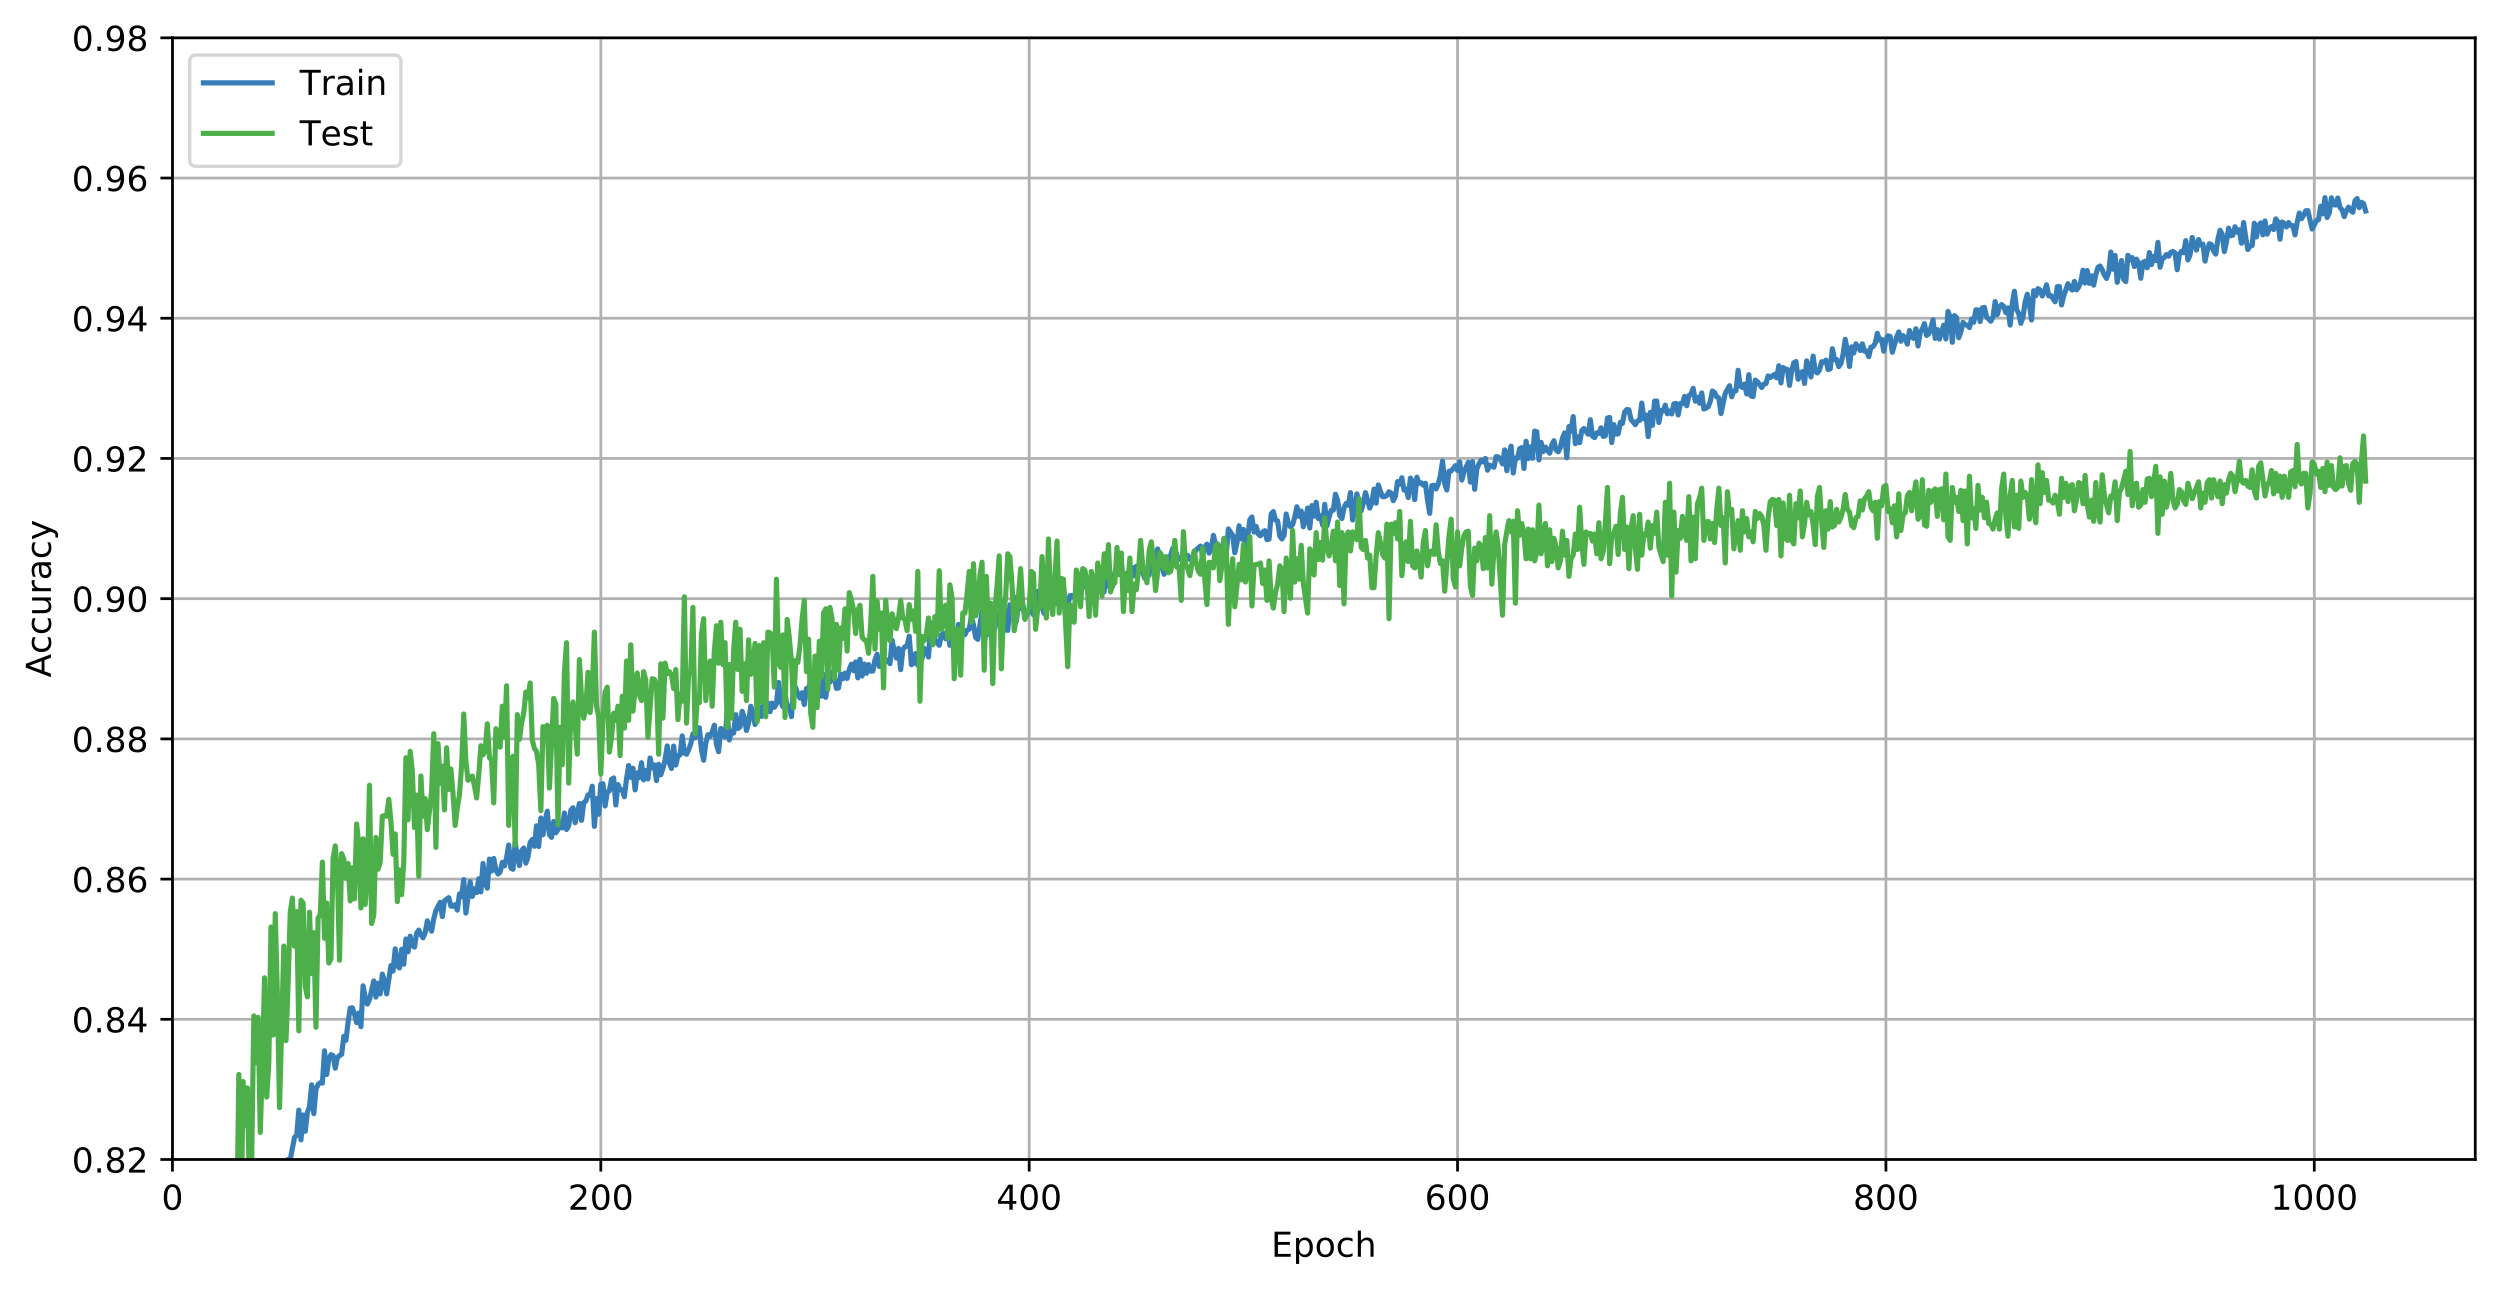 <?xml version="1.0" encoding="utf-8" standalone="no"?>
<!DOCTYPE svg PUBLIC "-//W3C//DTD SVG 1.1//EN"
  "http://www.w3.org/Graphics/SVG/1.1/DTD/svg11.dtd">
<!-- Created with matplotlib (https://matplotlib.org/) -->
<svg height="374.715pt" version="1.1" viewBox="0 0 726.944 374.715" width="726.944pt" xmlns="http://www.w3.org/2000/svg" xmlns:xlink="http://www.w3.org/1999/xlink">
 <defs>
  <style type="text/css">
*{stroke-linecap:butt;stroke-linejoin:round;white-space:pre;}
  </style>
 </defs>
 <g id="figure_1">
  <g id="patch_1">
   <path d="M 0 374.715 
L 726.944 374.715 
L 726.944 0 
L 0 0 
z
" style="fill:#ffffff;"/>
  </g>
  <g id="axes_1">
   <g id="patch_2">
    <path d="M 50.144 337.159 
L 719.744 337.159 
L 719.744 10.999 
L 50.144 10.999 
z
" style="fill:#ffffff;"/>
   </g>
   <g id="matplotlib.axis_1">
    <g id="xtick_1">
     <g id="line2d_1">
      <path clip-path="url(#p2edfc4e5ba)" d="M 50.144 337.159 
L 50.144 10.999 
" style="fill:none;stroke:#b0b0b0;stroke-linecap:square;stroke-width:0.8;"/>
     </g>
     <g id="line2d_2">
      <defs>
       <path d="M 0 0 
L 0 3.5 
" id="m567484dd54" style="stroke:#000000;stroke-width:0.8;"/>
      </defs>
      <g>
       <use style="stroke:#000000;stroke-width:0.8;" x="50.144" xlink:href="#m567484dd54" y="337.159"/>
      </g>
     </g>
     <g id="text_1">
      <!-- 0 -->
      <defs>
       <path d="M 31.781 66.406 
Q 24.172 66.406 20.328 58.906 
Q 16.5 51.422 16.5 36.375 
Q 16.5 21.391 20.328 13.891 
Q 24.172 6.391 31.781 6.391 
Q 39.453 6.391 43.281 13.891 
Q 47.125 21.391 47.125 36.375 
Q 47.125 51.422 43.281 58.906 
Q 39.453 66.406 31.781 66.406 
z
M 31.781 74.219 
Q 44.047 74.219 50.516 64.516 
Q 56.984 54.828 56.984 36.375 
Q 56.984 17.969 50.516 8.266 
Q 44.047 -1.422 31.781 -1.422 
Q 19.531 -1.422 13.062 8.266 
Q 6.594 17.969 6.594 36.375 
Q 6.594 54.828 13.062 64.516 
Q 19.531 74.219 31.781 74.219 
z
" id="DejaVuSans-48"/>
      </defs>
      <g transform="translate(46.962 351.758)scale(0.1 -0.1)">
       <use xlink:href="#DejaVuSans-48"/>
      </g>
     </g>
    </g>
    <g id="xtick_2">
     <g id="line2d_3">
      <path clip-path="url(#p2edfc4e5ba)" d="M 174.703 337.159 
L 174.703 10.999 
" style="fill:none;stroke:#b0b0b0;stroke-linecap:square;stroke-width:0.8;"/>
     </g>
     <g id="line2d_4">
      <g>
       <use style="stroke:#000000;stroke-width:0.8;" x="174.703" xlink:href="#m567484dd54" y="337.159"/>
      </g>
     </g>
     <g id="text_2">
      <!-- 200 -->
      <defs>
       <path d="M 19.188 8.297 
L 53.609 8.297 
L 53.609 0 
L 7.328 0 
L 7.328 8.297 
Q 12.938 14.109 22.625 23.891 
Q 32.328 33.688 34.812 36.531 
Q 39.547 41.844 41.422 45.531 
Q 43.312 49.219 43.312 52.781 
Q 43.312 58.594 39.234 62.25 
Q 35.156 65.922 28.609 65.922 
Q 23.969 65.922 18.812 64.312 
Q 13.672 62.703 7.812 59.422 
L 7.812 69.391 
Q 13.766 71.781 18.938 73 
Q 24.125 74.219 28.422 74.219 
Q 39.75 74.219 46.484 68.547 
Q 53.219 62.891 53.219 53.422 
Q 53.219 48.922 51.531 44.891 
Q 49.859 40.875 45.406 35.406 
Q 44.188 33.984 37.641 27.219 
Q 31.109 20.453 19.188 8.297 
z
" id="DejaVuSans-50"/>
      </defs>
      <g transform="translate(165.159 351.758)scale(0.1 -0.1)">
       <use xlink:href="#DejaVuSans-50"/>
       <use x="63.623" xlink:href="#DejaVuSans-48"/>
       <use x="127.246" xlink:href="#DejaVuSans-48"/>
      </g>
     </g>
    </g>
    <g id="xtick_3">
     <g id="line2d_5">
      <path clip-path="url(#p2edfc4e5ba)" d="M 299.262 337.159 
L 299.262 10.999 
" style="fill:none;stroke:#b0b0b0;stroke-linecap:square;stroke-width:0.8;"/>
     </g>
     <g id="line2d_6">
      <g>
       <use style="stroke:#000000;stroke-width:0.8;" x="299.262" xlink:href="#m567484dd54" y="337.159"/>
      </g>
     </g>
     <g id="text_3">
      <!-- 400 -->
      <defs>
       <path d="M 37.797 64.312 
L 12.891 25.391 
L 37.797 25.391 
z
M 35.203 72.906 
L 47.609 72.906 
L 47.609 25.391 
L 58.016 25.391 
L 58.016 17.188 
L 47.609 17.188 
L 47.609 0 
L 37.797 0 
L 37.797 17.188 
L 4.891 17.188 
L 4.891 26.703 
z
" id="DejaVuSans-52"/>
      </defs>
      <g transform="translate(289.719 351.758)scale(0.1 -0.1)">
       <use xlink:href="#DejaVuSans-52"/>
       <use x="63.623" xlink:href="#DejaVuSans-48"/>
       <use x="127.246" xlink:href="#DejaVuSans-48"/>
      </g>
     </g>
    </g>
    <g id="xtick_4">
     <g id="line2d_7">
      <path clip-path="url(#p2edfc4e5ba)" d="M 423.822 337.159 
L 423.822 10.999 
" style="fill:none;stroke:#b0b0b0;stroke-linecap:square;stroke-width:0.8;"/>
     </g>
     <g id="line2d_8">
      <g>
       <use style="stroke:#000000;stroke-width:0.8;" x="423.822" xlink:href="#m567484dd54" y="337.159"/>
      </g>
     </g>
     <g id="text_4">
      <!-- 600 -->
      <defs>
       <path d="M 33.016 40.375 
Q 26.375 40.375 22.484 35.828 
Q 18.609 31.297 18.609 23.391 
Q 18.609 15.531 22.484 10.953 
Q 26.375 6.391 33.016 6.391 
Q 39.656 6.391 43.531 10.953 
Q 47.406 15.531 47.406 23.391 
Q 47.406 31.297 43.531 35.828 
Q 39.656 40.375 33.016 40.375 
z
M 52.594 71.297 
L 52.594 62.312 
Q 48.875 64.062 45.094 64.984 
Q 41.312 65.922 37.594 65.922 
Q 27.828 65.922 22.672 59.328 
Q 17.531 52.734 16.797 39.406 
Q 19.672 43.656 24.016 45.922 
Q 28.375 48.188 33.594 48.188 
Q 44.578 48.188 50.953 41.516 
Q 57.328 34.859 57.328 23.391 
Q 57.328 12.156 50.688 5.359 
Q 44.047 -1.422 33.016 -1.422 
Q 20.359 -1.422 13.672 8.266 
Q 6.984 17.969 6.984 36.375 
Q 6.984 53.656 15.188 63.938 
Q 23.391 74.219 37.203 74.219 
Q 40.922 74.219 44.703 73.484 
Q 48.484 72.75 52.594 71.297 
z
" id="DejaVuSans-54"/>
      </defs>
      <g transform="translate(414.278 351.758)scale(0.1 -0.1)">
       <use xlink:href="#DejaVuSans-54"/>
       <use x="63.623" xlink:href="#DejaVuSans-48"/>
       <use x="127.246" xlink:href="#DejaVuSans-48"/>
      </g>
     </g>
    </g>
    <g id="xtick_5">
     <g id="line2d_9">
      <path clip-path="url(#p2edfc4e5ba)" d="M 548.381 337.159 
L 548.381 10.999 
" style="fill:none;stroke:#b0b0b0;stroke-linecap:square;stroke-width:0.8;"/>
     </g>
     <g id="line2d_10">
      <g>
       <use style="stroke:#000000;stroke-width:0.8;" x="548.381" xlink:href="#m567484dd54" y="337.159"/>
      </g>
     </g>
     <g id="text_5">
      <!-- 800 -->
      <defs>
       <path d="M 31.781 34.625 
Q 24.75 34.625 20.719 30.859 
Q 16.703 27.094 16.703 20.516 
Q 16.703 13.922 20.719 10.156 
Q 24.75 6.391 31.781 6.391 
Q 38.812 6.391 42.859 10.172 
Q 46.922 13.969 46.922 20.516 
Q 46.922 27.094 42.891 30.859 
Q 38.875 34.625 31.781 34.625 
z
M 21.922 38.812 
Q 15.578 40.375 12.031 44.719 
Q 8.5 49.078 8.5 55.328 
Q 8.5 64.062 14.719 69.141 
Q 20.953 74.219 31.781 74.219 
Q 42.672 74.219 48.875 69.141 
Q 55.078 64.062 55.078 55.328 
Q 55.078 49.078 51.531 44.719 
Q 48 40.375 41.703 38.812 
Q 48.828 37.156 52.797 32.312 
Q 56.781 27.484 56.781 20.516 
Q 56.781 9.906 50.312 4.234 
Q 43.844 -1.422 31.781 -1.422 
Q 19.734 -1.422 13.25 4.234 
Q 6.781 9.906 6.781 20.516 
Q 6.781 27.484 10.781 32.312 
Q 14.797 37.156 21.922 38.812 
z
M 18.312 54.391 
Q 18.312 48.734 21.844 45.562 
Q 25.391 42.391 31.781 42.391 
Q 38.141 42.391 41.719 45.562 
Q 45.312 48.734 45.312 54.391 
Q 45.312 60.062 41.719 63.234 
Q 38.141 66.406 31.781 66.406 
Q 25.391 66.406 21.844 63.234 
Q 18.312 60.062 18.312 54.391 
z
" id="DejaVuSans-56"/>
      </defs>
      <g transform="translate(538.837 351.758)scale(0.1 -0.1)">
       <use xlink:href="#DejaVuSans-56"/>
       <use x="63.623" xlink:href="#DejaVuSans-48"/>
       <use x="127.246" xlink:href="#DejaVuSans-48"/>
      </g>
     </g>
    </g>
    <g id="xtick_6">
     <g id="line2d_11">
      <path clip-path="url(#p2edfc4e5ba)" d="M 672.941 337.159 
L 672.941 10.999 
" style="fill:none;stroke:#b0b0b0;stroke-linecap:square;stroke-width:0.8;"/>
     </g>
     <g id="line2d_12">
      <g>
       <use style="stroke:#000000;stroke-width:0.8;" x="672.941" xlink:href="#m567484dd54" y="337.159"/>
      </g>
     </g>
     <g id="text_6">
      <!-- 1000 -->
      <defs>
       <path d="M 12.406 8.297 
L 28.516 8.297 
L 28.516 63.922 
L 10.984 60.406 
L 10.984 69.391 
L 28.422 72.906 
L 38.281 72.906 
L 38.281 8.297 
L 54.391 8.297 
L 54.391 0 
L 12.406 0 
z
" id="DejaVuSans-49"/>
      </defs>
      <g transform="translate(660.216 351.758)scale(0.1 -0.1)">
       <use xlink:href="#DejaVuSans-49"/>
       <use x="63.623" xlink:href="#DejaVuSans-48"/>
       <use x="127.246" xlink:href="#DejaVuSans-48"/>
       <use x="190.869" xlink:href="#DejaVuSans-48"/>
      </g>
     </g>
    </g>
    <g id="text_7">
     <!-- Epoch -->
     <defs>
      <path d="M 9.812 72.906 
L 55.906 72.906 
L 55.906 64.594 
L 19.672 64.594 
L 19.672 43.016 
L 54.391 43.016 
L 54.391 34.719 
L 19.672 34.719 
L 19.672 8.297 
L 56.781 8.297 
L 56.781 0 
L 9.812 0 
z
" id="DejaVuSans-69"/>
      <path d="M 18.109 8.203 
L 18.109 -20.797 
L 9.078 -20.797 
L 9.078 54.688 
L 18.109 54.688 
L 18.109 46.391 
Q 20.953 51.266 25.266 53.625 
Q 29.594 56 35.594 56 
Q 45.562 56 51.781 48.094 
Q 58.016 40.188 58.016 27.297 
Q 58.016 14.406 51.781 6.484 
Q 45.562 -1.422 35.594 -1.422 
Q 29.594 -1.422 25.266 0.953 
Q 20.953 3.328 18.109 8.203 
z
M 48.688 27.297 
Q 48.688 37.203 44.609 42.844 
Q 40.531 48.484 33.406 48.484 
Q 26.266 48.484 22.188 42.844 
Q 18.109 37.203 18.109 27.297 
Q 18.109 17.391 22.188 11.75 
Q 26.266 6.109 33.406 6.109 
Q 40.531 6.109 44.609 11.75 
Q 48.688 17.391 48.688 27.297 
z
" id="DejaVuSans-112"/>
      <path d="M 30.609 48.391 
Q 23.391 48.391 19.188 42.75 
Q 14.984 37.109 14.984 27.297 
Q 14.984 17.484 19.156 11.844 
Q 23.344 6.203 30.609 6.203 
Q 37.797 6.203 41.984 11.859 
Q 46.188 17.531 46.188 27.297 
Q 46.188 37.016 41.984 42.703 
Q 37.797 48.391 30.609 48.391 
z
M 30.609 56 
Q 42.328 56 49.016 48.375 
Q 55.719 40.766 55.719 27.297 
Q 55.719 13.875 49.016 6.219 
Q 42.328 -1.422 30.609 -1.422 
Q 18.844 -1.422 12.172 6.219 
Q 5.516 13.875 5.516 27.297 
Q 5.516 40.766 12.172 48.375 
Q 18.844 56 30.609 56 
z
" id="DejaVuSans-111"/>
      <path d="M 48.781 52.594 
L 48.781 44.188 
Q 44.969 46.297 41.141 47.344 
Q 37.312 48.391 33.406 48.391 
Q 24.656 48.391 19.812 42.844 
Q 14.984 37.312 14.984 27.297 
Q 14.984 17.281 19.812 11.734 
Q 24.656 6.203 33.406 6.203 
Q 37.312 6.203 41.141 7.25 
Q 44.969 8.297 48.781 10.406 
L 48.781 2.094 
Q 45.016 0.344 40.984 -0.531 
Q 36.969 -1.422 32.422 -1.422 
Q 20.062 -1.422 12.781 6.344 
Q 5.516 14.109 5.516 27.297 
Q 5.516 40.672 12.859 48.328 
Q 20.219 56 33.016 56 
Q 37.156 56 41.109 55.141 
Q 45.062 54.297 48.781 52.594 
z
" id="DejaVuSans-99"/>
      <path d="M 54.891 33.016 
L 54.891 0 
L 45.906 0 
L 45.906 32.719 
Q 45.906 40.484 42.875 44.328 
Q 39.844 48.188 33.797 48.188 
Q 26.516 48.188 22.312 43.547 
Q 18.109 38.922 18.109 30.906 
L 18.109 0 
L 9.078 0 
L 9.078 75.984 
L 18.109 75.984 
L 18.109 46.188 
Q 21.344 51.125 25.703 53.562 
Q 30.078 56 35.797 56 
Q 45.219 56 50.047 50.172 
Q 54.891 44.344 54.891 33.016 
z
" id="DejaVuSans-104"/>
     </defs>
     <g transform="translate(369.633 365.436)scale(0.1 -0.1)">
      <use xlink:href="#DejaVuSans-69"/>
      <use x="63.184" xlink:href="#DejaVuSans-112"/>
      <use x="126.66" xlink:href="#DejaVuSans-111"/>
      <use x="187.842" xlink:href="#DejaVuSans-99"/>
      <use x="242.822" xlink:href="#DejaVuSans-104"/>
     </g>
    </g>
   </g>
   <g id="matplotlib.axis_2">
    <g id="ytick_1">
     <g id="line2d_13">
      <path clip-path="url(#p2edfc4e5ba)" d="M 50.144 337.159 
L 719.744 337.159 
" style="fill:none;stroke:#b0b0b0;stroke-linecap:square;stroke-width:0.8;"/>
     </g>
     <g id="line2d_14">
      <defs>
       <path d="M 0 0 
L -3.5 0 
" id="mecbe2339ad" style="stroke:#000000;stroke-width:0.8;"/>
      </defs>
      <g>
       <use style="stroke:#000000;stroke-width:0.8;" x="50.144" xlink:href="#mecbe2339ad" y="337.159"/>
      </g>
     </g>
     <g id="text_8">
      <!-- 0.82 -->
      <defs>
       <path d="M 10.688 12.406 
L 21 12.406 
L 21 0 
L 10.688 0 
z
" id="DejaVuSans-46"/>
      </defs>
      <g transform="translate(20.878 340.958)scale(0.1 -0.1)">
       <use xlink:href="#DejaVuSans-48"/>
       <use x="63.623" xlink:href="#DejaVuSans-46"/>
       <use x="95.41" xlink:href="#DejaVuSans-56"/>
       <use x="159.033" xlink:href="#DejaVuSans-50"/>
      </g>
     </g>
    </g>
    <g id="ytick_2">
     <g id="line2d_15">
      <path clip-path="url(#p2edfc4e5ba)" d="M 50.144 296.389 
L 719.744 296.389 
" style="fill:none;stroke:#b0b0b0;stroke-linecap:square;stroke-width:0.8;"/>
     </g>
     <g id="line2d_16">
      <g>
       <use style="stroke:#000000;stroke-width:0.8;" x="50.144" xlink:href="#mecbe2339ad" y="296.389"/>
      </g>
     </g>
     <g id="text_9">
      <!-- 0.84 -->
      <g transform="translate(20.878 300.188)scale(0.1 -0.1)">
       <use xlink:href="#DejaVuSans-48"/>
       <use x="63.623" xlink:href="#DejaVuSans-46"/>
       <use x="95.41" xlink:href="#DejaVuSans-56"/>
       <use x="159.033" xlink:href="#DejaVuSans-52"/>
      </g>
     </g>
    </g>
    <g id="ytick_3">
     <g id="line2d_17">
      <path clip-path="url(#p2edfc4e5ba)" d="M 50.144 255.619 
L 719.744 255.619 
" style="fill:none;stroke:#b0b0b0;stroke-linecap:square;stroke-width:0.8;"/>
     </g>
     <g id="line2d_18">
      <g>
       <use style="stroke:#000000;stroke-width:0.8;" x="50.144" xlink:href="#mecbe2339ad" y="255.619"/>
      </g>
     </g>
     <g id="text_10">
      <!-- 0.86 -->
      <g transform="translate(20.878 259.418)scale(0.1 -0.1)">
       <use xlink:href="#DejaVuSans-48"/>
       <use x="63.623" xlink:href="#DejaVuSans-46"/>
       <use x="95.41" xlink:href="#DejaVuSans-56"/>
       <use x="159.033" xlink:href="#DejaVuSans-54"/>
      </g>
     </g>
    </g>
    <g id="ytick_4">
     <g id="line2d_19">
      <path clip-path="url(#p2edfc4e5ba)" d="M 50.144 214.849 
L 719.744 214.849 
" style="fill:none;stroke:#b0b0b0;stroke-linecap:square;stroke-width:0.8;"/>
     </g>
     <g id="line2d_20">
      <g>
       <use style="stroke:#000000;stroke-width:0.8;" x="50.144" xlink:href="#mecbe2339ad" y="214.849"/>
      </g>
     </g>
     <g id="text_11">
      <!-- 0.88 -->
      <g transform="translate(20.878 218.648)scale(0.1 -0.1)">
       <use xlink:href="#DejaVuSans-48"/>
       <use x="63.623" xlink:href="#DejaVuSans-46"/>
       <use x="95.41" xlink:href="#DejaVuSans-56"/>
       <use x="159.033" xlink:href="#DejaVuSans-56"/>
      </g>
     </g>
    </g>
    <g id="ytick_5">
     <g id="line2d_21">
      <path clip-path="url(#p2edfc4e5ba)" d="M 50.144 174.079 
L 719.744 174.079 
" style="fill:none;stroke:#b0b0b0;stroke-linecap:square;stroke-width:0.8;"/>
     </g>
     <g id="line2d_22">
      <g>
       <use style="stroke:#000000;stroke-width:0.8;" x="50.144" xlink:href="#mecbe2339ad" y="174.079"/>
      </g>
     </g>
     <g id="text_12">
      <!-- 0.90 -->
      <defs>
       <path d="M 10.984 1.516 
L 10.984 10.5 
Q 14.703 8.734 18.5 7.812 
Q 22.312 6.891 25.984 6.891 
Q 35.75 6.891 40.891 13.453 
Q 46.047 20.016 46.781 33.406 
Q 43.953 29.203 39.594 26.953 
Q 35.25 24.703 29.984 24.703 
Q 19.047 24.703 12.672 31.312 
Q 6.297 37.938 6.297 49.422 
Q 6.297 60.641 12.938 67.422 
Q 19.578 74.219 30.609 74.219 
Q 43.266 74.219 49.922 64.516 
Q 56.594 54.828 56.594 36.375 
Q 56.594 19.141 48.406 8.859 
Q 40.234 -1.422 26.422 -1.422 
Q 22.703 -1.422 18.891 -0.688 
Q 15.094 0.047 10.984 1.516 
z
M 30.609 32.422 
Q 37.25 32.422 41.125 36.953 
Q 45.016 41.5 45.016 49.422 
Q 45.016 57.281 41.125 61.844 
Q 37.25 66.406 30.609 66.406 
Q 23.969 66.406 20.094 61.844 
Q 16.219 57.281 16.219 49.422 
Q 16.219 41.5 20.094 36.953 
Q 23.969 32.422 30.609 32.422 
z
" id="DejaVuSans-57"/>
      </defs>
      <g transform="translate(20.878 177.878)scale(0.1 -0.1)">
       <use xlink:href="#DejaVuSans-48"/>
       <use x="63.623" xlink:href="#DejaVuSans-46"/>
       <use x="95.41" xlink:href="#DejaVuSans-57"/>
       <use x="159.033" xlink:href="#DejaVuSans-48"/>
      </g>
     </g>
    </g>
    <g id="ytick_6">
     <g id="line2d_23">
      <path clip-path="url(#p2edfc4e5ba)" d="M 50.144 133.309 
L 719.744 133.309 
" style="fill:none;stroke:#b0b0b0;stroke-linecap:square;stroke-width:0.8;"/>
     </g>
     <g id="line2d_24">
      <g>
       <use style="stroke:#000000;stroke-width:0.8;" x="50.144" xlink:href="#mecbe2339ad" y="133.309"/>
      </g>
     </g>
     <g id="text_13">
      <!-- 0.92 -->
      <g transform="translate(20.878 137.108)scale(0.1 -0.1)">
       <use xlink:href="#DejaVuSans-48"/>
       <use x="63.623" xlink:href="#DejaVuSans-46"/>
       <use x="95.41" xlink:href="#DejaVuSans-57"/>
       <use x="159.033" xlink:href="#DejaVuSans-50"/>
      </g>
     </g>
    </g>
    <g id="ytick_7">
     <g id="line2d_25">
      <path clip-path="url(#p2edfc4e5ba)" d="M 50.144 92.539 
L 719.744 92.539 
" style="fill:none;stroke:#b0b0b0;stroke-linecap:square;stroke-width:0.8;"/>
     </g>
     <g id="line2d_26">
      <g>
       <use style="stroke:#000000;stroke-width:0.8;" x="50.144" xlink:href="#mecbe2339ad" y="92.539"/>
      </g>
     </g>
     <g id="text_14">
      <!-- 0.94 -->
      <g transform="translate(20.878 96.338)scale(0.1 -0.1)">
       <use xlink:href="#DejaVuSans-48"/>
       <use x="63.623" xlink:href="#DejaVuSans-46"/>
       <use x="95.41" xlink:href="#DejaVuSans-57"/>
       <use x="159.033" xlink:href="#DejaVuSans-52"/>
      </g>
     </g>
    </g>
    <g id="ytick_8">
     <g id="line2d_27">
      <path clip-path="url(#p2edfc4e5ba)" d="M 50.144 51.769 
L 719.744 51.769 
" style="fill:none;stroke:#b0b0b0;stroke-linecap:square;stroke-width:0.8;"/>
     </g>
     <g id="line2d_28">
      <g>
       <use style="stroke:#000000;stroke-width:0.8;" x="50.144" xlink:href="#mecbe2339ad" y="51.769"/>
      </g>
     </g>
     <g id="text_15">
      <!-- 0.96 -->
      <g transform="translate(20.878 55.568)scale(0.1 -0.1)">
       <use xlink:href="#DejaVuSans-48"/>
       <use x="63.623" xlink:href="#DejaVuSans-46"/>
       <use x="95.41" xlink:href="#DejaVuSans-57"/>
       <use x="159.033" xlink:href="#DejaVuSans-54"/>
      </g>
     </g>
    </g>
    <g id="ytick_9">
     <g id="line2d_29">
      <path clip-path="url(#p2edfc4e5ba)" d="M 50.144 10.999 
L 719.744 10.999 
" style="fill:none;stroke:#b0b0b0;stroke-linecap:square;stroke-width:0.8;"/>
     </g>
     <g id="line2d_30">
      <g>
       <use style="stroke:#000000;stroke-width:0.8;" x="50.144" xlink:href="#mecbe2339ad" y="10.999"/>
      </g>
     </g>
     <g id="text_16">
      <!-- 0.98 -->
      <g transform="translate(20.878 14.798)scale(0.1 -0.1)">
       <use xlink:href="#DejaVuSans-48"/>
       <use x="63.623" xlink:href="#DejaVuSans-46"/>
       <use x="95.41" xlink:href="#DejaVuSans-57"/>
       <use x="159.033" xlink:href="#DejaVuSans-56"/>
      </g>
     </g>
    </g>
    <g id="text_17">
     <!-- Accuracy -->
     <defs>
      <path d="M 34.188 63.188 
L 20.797 26.906 
L 47.609 26.906 
z
M 28.609 72.906 
L 39.797 72.906 
L 67.578 0 
L 57.328 0 
L 50.688 18.703 
L 17.828 18.703 
L 11.188 0 
L 0.781 0 
z
" id="DejaVuSans-65"/>
      <path d="M 8.5 21.578 
L 8.5 54.688 
L 17.484 54.688 
L 17.484 21.922 
Q 17.484 14.156 20.5 10.266 
Q 23.531 6.391 29.594 6.391 
Q 36.859 6.391 41.078 11.031 
Q 45.312 15.672 45.312 23.688 
L 45.312 54.688 
L 54.297 54.688 
L 54.297 0 
L 45.312 0 
L 45.312 8.406 
Q 42.047 3.422 37.719 1 
Q 33.406 -1.422 27.688 -1.422 
Q 18.266 -1.422 13.375 4.438 
Q 8.5 10.297 8.5 21.578 
z
M 31.109 56 
z
" id="DejaVuSans-117"/>
      <path d="M 41.109 46.297 
Q 39.594 47.172 37.812 47.578 
Q 36.031 48 33.891 48 
Q 26.266 48 22.188 43.047 
Q 18.109 38.094 18.109 28.812 
L 18.109 0 
L 9.078 0 
L 9.078 54.688 
L 18.109 54.688 
L 18.109 46.188 
Q 20.953 51.172 25.484 53.578 
Q 30.031 56 36.531 56 
Q 37.453 56 38.578 55.875 
Q 39.703 55.766 41.062 55.516 
z
" id="DejaVuSans-114"/>
      <path d="M 34.281 27.484 
Q 23.391 27.484 19.188 25 
Q 14.984 22.516 14.984 16.5 
Q 14.984 11.719 18.141 8.906 
Q 21.297 6.109 26.703 6.109 
Q 34.188 6.109 38.703 11.406 
Q 43.219 16.703 43.219 25.484 
L 43.219 27.484 
z
M 52.203 31.203 
L 52.203 0 
L 43.219 0 
L 43.219 8.297 
Q 40.141 3.328 35.547 0.953 
Q 30.953 -1.422 24.312 -1.422 
Q 15.922 -1.422 10.953 3.297 
Q 6 8.016 6 15.922 
Q 6 25.141 12.172 29.828 
Q 18.359 34.516 30.609 34.516 
L 43.219 34.516 
L 43.219 35.406 
Q 43.219 41.609 39.141 45 
Q 35.062 48.391 27.688 48.391 
Q 23 48.391 18.547 47.266 
Q 14.109 46.141 10.016 43.891 
L 10.016 52.203 
Q 14.938 54.109 19.578 55.047 
Q 24.219 56 28.609 56 
Q 40.484 56 46.344 49.844 
Q 52.203 43.703 52.203 31.203 
z
" id="DejaVuSans-97"/>
      <path d="M 32.172 -5.078 
Q 28.375 -14.844 24.75 -17.812 
Q 21.141 -20.797 15.094 -20.797 
L 7.906 -20.797 
L 7.906 -13.281 
L 13.188 -13.281 
Q 16.891 -13.281 18.938 -11.516 
Q 21 -9.766 23.484 -3.219 
L 25.094 0.875 
L 2.984 54.688 
L 12.5 54.688 
L 29.594 11.922 
L 46.688 54.688 
L 56.203 54.688 
z
" id="DejaVuSans-121"/>
     </defs>
     <g transform="translate(14.798 196.994)rotate(-90)scale(0.1 -0.1)">
      <use xlink:href="#DejaVuSans-65"/>
      <use x="68.393" xlink:href="#DejaVuSans-99"/>
      <use x="123.373" xlink:href="#DejaVuSans-99"/>
      <use x="178.354" xlink:href="#DejaVuSans-117"/>
      <use x="241.732" xlink:href="#DejaVuSans-114"/>
      <use x="282.846" xlink:href="#DejaVuSans-97"/>
      <use x="344.125" xlink:href="#DejaVuSans-99"/>
      <use x="399.105" xlink:href="#DejaVuSans-121"/>
     </g>
    </g>
   </g>
   <g id="line2d_31">
    <path clip-path="url(#p2edfc4e5ba)" d="M 73.764 375.715 
L 73.81 374.973 
L 74.433 371.967 
L 75.056 371.712 
L 75.678 369.979 
L 76.301 365.902 
L 76.924 358.716 
L 77.547 365.29 
L 78.17 361.214 
L 78.792 352.55 
L 79.415 353.722 
L 80.038 343.733 
L 80.661 355.098 
L 81.284 345.211 
L 81.906 343.275 
L 82.529 345.262 
L 83.775 337.108 
L 84.398 337.159 
L 85.643 330.687 
L 86.266 330.177 
L 86.889 322.788 
L 87.512 331.451 
L 88.134 324.215 
L 88.757 328.954 
L 89.38 323.45 
L 90.003 321.769 
L 90.626 315.449 
L 91.248 323.807 
L 91.871 316.723 
L 92.494 315.347 
L 93.117 314.838 
L 93.74 314.94 
L 94.362 305.562 
L 94.985 312.442 
L 95.608 308.009 
L 96.231 306.684 
L 96.854 306.938 
L 97.476 310.608 
L 98.099 307.55 
L 98.722 306.938 
L 99.345 306.582 
L 99.967 301.333 
L 100.59 302.505 
L 101.213 297.256 
L 101.836 293.128 
L 102.459 293.077 
L 103.081 294.911 
L 103.704 297.358 
L 104.327 294.555 
L 104.95 298.53 
L 105.573 286.655 
L 106.195 290.019 
L 106.818 291.955 
L 107.441 290.63 
L 108.687 285.228 
L 109.309 289.917 
L 109.932 285.891 
L 110.555 289 
L 111.178 283.241 
L 111.801 285.381 
L 112.423 289 
L 113.669 280.795 
L 114.292 282.375 
L 114.915 275.902 
L 115.537 280.846 
L 116.16 281.457 
L 116.783 276.055 
L 117.406 280.387 
L 118.029 273.048 
L 118.651 276.769 
L 119.274 272.233 
L 119.897 274.985 
L 120.52 275.393 
L 121.143 271.367 
L 121.765 270.449 
L 122.388 271.774 
L 123.011 272.692 
L 123.634 271.214 
L 124.257 267.748 
L 124.879 269.685 
L 125.502 270.755 
L 126.125 267.137 
L 126.748 264.793 
L 127.993 262.397 
L 128.616 266.525 
L 129.239 261.939 
L 130.485 261.021 
L 131.107 263.468 
L 131.73 263.518 
L 132.353 263.06 
L 132.976 264.64 
L 133.599 259.951 
L 134.221 260.715 
L 134.844 255.772 
L 135.467 265.506 
L 136.713 256.384 
L 137.335 260.665 
L 137.958 258.422 
L 138.581 259.543 
L 139.204 255.517 
L 139.826 259.34 
L 140.449 251.084 
L 141.072 256.791 
L 141.695 258.269 
L 142.318 249.809 
L 142.94 253.275 
L 143.563 249.606 
L 144.186 252.969 
L 144.809 254.141 
L 145.432 253.53 
L 146.054 250.778 
L 146.677 251.797 
L 147.3 249.402 
L 147.923 245.733 
L 148.546 252.409 
L 149.168 252.765 
L 149.791 245.019 
L 150.414 248.943 
L 151.037 251.695 
L 151.66 247.363 
L 152.282 246.599 
L 152.905 250.982 
L 153.528 249.198 
L 154.151 244.968 
L 154.774 244.102 
L 155.396 246.089 
L 156.019 240.127 
L 156.642 246.14 
L 157.265 237.884 
L 157.888 242.726 
L 158.51 238.547 
L 159.133 235.897 
L 159.756 242.675 
L 160.379 243.49 
L 161.002 238.853 
L 161.624 242.165 
L 162.247 241.197 
L 162.87 239.107 
L 163.493 240.738 
L 164.116 236.406 
L 164.738 241.197 
L 165.361 240.127 
L 165.984 235.591 
L 166.607 234.877 
L 167.23 239.209 
L 168.475 233.654 
L 169.098 238.547 
L 169.721 233.4 
L 170.344 232.941 
L 170.966 231.157 
L 171.589 231.259 
L 172.212 228.609 
L 172.835 240.28 
L 173.458 232.227 
L 174.08 236.763 
L 174.703 228.048 
L 175.326 227.896 
L 175.949 234.368 
L 176.572 230.342 
L 177.194 229.934 
L 177.817 226.622 
L 178.44 226.214 
L 179.063 234.062 
L 179.685 228.15 
L 180.308 229.526 
L 180.931 229.679 
L 181.554 231.667 
L 182.177 226.469 
L 182.799 222.595 
L 183.422 226.061 
L 184.045 223.411 
L 184.668 229.679 
L 185.291 224.736 
L 185.913 226.112 
L 186.536 221.78 
L 187.159 226.774 
L 187.782 224.073 
L 188.405 226.469 
L 189.027 220.404 
L 189.65 223.258 
L 190.273 222.443 
L 190.896 226.978 
L 191.519 222.239 
L 192.141 225.297 
L 192.764 223.411 
L 193.387 220.965 
L 194.01 216.888 
L 194.633 221.882 
L 195.255 223.462 
L 195.878 216.939 
L 196.501 222.443 
L 197.124 219.742 
L 197.747 219.487 
L 198.369 213.983 
L 198.992 218.926 
L 199.615 219.334 
L 200.238 218.009 
L 200.861 216.276 
L 201.483 213.371 
L 202.106 214.543 
L 202.729 212.505 
L 203.352 211.639 
L 203.975 218.009 
L 204.597 221.067 
L 205.22 216.225 
L 205.843 213.626 
L 206.466 214.136 
L 207.089 212.862 
L 207.711 210.874 
L 208.334 216.48 
L 208.957 218.569 
L 209.58 211.842 
L 210.203 212.505 
L 210.825 214.289 
L 211.448 207.256 
L 212.071 215.155 
L 212.694 212.607 
L 213.317 213.167 
L 213.939 207.816 
L 214.562 211.842 
L 215.185 211.333 
L 215.808 206.848 
L 216.431 208.734 
L 217.053 212.403 
L 217.676 210.212 
L 218.299 205.37 
L 218.922 207.205 
L 219.544 210.67 
L 220.167 209.192 
L 220.79 205.676 
L 221.413 208.326 
L 222.036 204.198 
L 222.658 205.931 
L 223.281 204.402 
L 223.904 206.95 
L 224.527 204.453 
L 225.15 205.676 
L 225.772 204.657 
L 226.395 198.439 
L 227.018 203.79 
L 227.641 205.472 
L 228.264 201.293 
L 228.886 205.88 
L 229.509 205.319 
L 230.132 208.377 
L 230.755 199.764 
L 231.378 199.968 
L 232 201.956 
L 232.623 202.975 
L 233.246 201.446 
L 233.869 204.861 
L 234.492 200.223 
L 235.114 200.07 
L 235.737 197.777 
L 236.36 198.592 
L 236.983 198.49 
L 237.606 202.924 
L 238.228 199.459 
L 238.851 202.414 
L 239.474 196.146 
L 240.097 202.771 
L 240.72 198.49 
L 241.342 198.337 
L 241.965 195.483 
L 242.588 196.758 
L 243.211 200.172 
L 243.834 200.019 
L 244.456 195.993 
L 245.079 197.369 
L 245.702 195.738 
L 246.325 197.267 
L 246.948 194.617 
L 247.57 193.139 
L 248.193 195.025 
L 248.816 192.477 
L 249.439 197.114 
L 250.062 191.712 
L 250.684 196.554 
L 251.307 193.088 
L 251.93 195.789 
L 252.553 193.241 
L 253.176 195.178 
L 253.798 195.127 
L 254.421 191.865 
L 255.044 190.234 
L 255.667 193.802 
L 256.289 192.324 
L 257.535 192.324 
L 258.158 191.916 
L 258.781 192.986 
L 259.403 186.157 
L 260.026 189.419 
L 260.649 191.356 
L 261.272 188.553 
L 261.895 194.719 
L 262.517 188.858 
L 263.14 188.043 
L 263.763 187.839 
L 264.386 184.985 
L 265.009 193.292 
L 265.631 192.884 
L 266.254 190.03 
L 266.877 193.445 
L 267.5 190.999 
L 268.123 191.457 
L 268.745 188.553 
L 269.368 189.419 
L 269.991 191.05 
L 270.614 181.112 
L 271.237 183.813 
L 271.859 185.953 
L 272.482 186.973 
L 273.105 187.635 
L 273.728 184.679 
L 274.351 184.119 
L 274.973 185.75 
L 275.596 183.354 
L 276.219 187.635 
L 276.842 184.017 
L 277.465 185.444 
L 278.087 189.215 
L 278.71 181.571 
L 279.333 186.31 
L 279.956 183.202 
L 280.579 184.527 
L 281.201 183.252 
L 281.824 182.947 
L 282.447 179.328 
L 283.07 181.673 
L 283.693 185.342 
L 284.315 185.902 
L 285.561 177.596 
L 286.807 184.832 
L 287.429 182.131 
L 288.052 183.66 
L 288.675 179.43 
L 289.298 182.641 
L 289.921 179.481 
L 290.543 178.207 
L 291.166 179.736 
L 291.789 183.507 
L 292.412 177.596 
L 293.035 183.303 
L 293.657 175.863 
L 294.28 179.583 
L 294.903 173.57 
L 295.526 180.704 
L 296.148 175.404 
L 296.771 176.933 
L 297.394 175.71 
L 298.017 178.207 
L 298.64 178.717 
L 299.262 177.901 
L 299.885 174.589 
L 300.508 178.768 
L 301.131 176.423 
L 301.754 171.99 
L 302.376 173.519 
L 302.999 176.576 
L 303.622 178.411 
L 304.245 175.914 
L 304.868 176.525 
L 305.49 175.251 
L 306.113 175.812 
L 306.736 174.844 
L 307.359 175.455 
L 307.982 175.149 
L 308.604 174.13 
L 309.227 170.97 
L 309.85 179.277 
L 311.096 173.213 
L 311.718 173.162 
L 312.341 173.723 
L 312.964 171.684 
L 313.587 172.092 
L 314.21 171.072 
L 314.832 170.869 
L 315.455 170.104 
L 316.078 168.27 
L 316.701 168.83 
L 317.324 173.723 
L 317.946 171.276 
L 318.569 167.862 
L 319.192 168.83 
L 319.815 171.99 
L 320.438 165.365 
L 321.06 172.092 
L 321.683 163.887 
L 322.306 170.461 
L 322.929 168.83 
L 323.552 170.461 
L 324.174 166.384 
L 324.797 165.11 
L 325.42 167.097 
L 326.043 163.734 
L 326.666 170.359 
L 327.288 169.289 
L 327.911 166.486 
L 328.534 167.454 
L 329.157 164.957 
L 329.78 167.454 
L 330.402 164.702 
L 331.025 165.772 
L 331.648 163.428 
L 332.271 166.384 
L 332.894 168.168 
L 333.516 166.027 
L 334.139 167.301 
L 334.762 159.912 
L 335.385 166.231 
L 336.63 159.606 
L 337.253 162.969 
L 338.499 166.995 
L 339.121 164.447 
L 339.744 165.008 
L 340.367 161.593 
L 340.99 159.453 
L 341.613 159.861 
L 342.235 161.491 
L 342.858 162.46 
L 343.481 162.715 
L 344.104 163.377 
L 345.349 161.491 
L 345.972 162.664 
L 346.595 162.307 
L 347.841 159.861 
L 349.086 158.79 
L 349.709 161.288 
L 350.332 158.994 
L 350.955 158.23 
L 351.577 160.829 
L 352.2 159.657 
L 352.823 155.682 
L 354.069 160.778 
L 354.691 158.892 
L 355.314 160.065 
L 355.937 156.599 
L 356.56 161.237 
L 357.183 153.796 
L 358.428 155.682 
L 359.051 160.727 
L 359.674 157.924 
L 360.297 152.879 
L 360.919 156.701 
L 361.542 153.949 
L 362.165 159.3 
L 362.788 156.293 
L 363.411 151.146 
L 364.033 150.331 
L 364.656 154.713 
L 365.279 153.083 
L 365.902 155.325 
L 366.525 155.784 
L 367.147 154.713 
L 367.77 154.306 
L 368.393 156.905 
L 369.016 156.752 
L 369.639 149.464 
L 370.261 148.751 
L 370.884 151.248 
L 371.507 151.503 
L 372.13 155.886 
L 372.753 156.701 
L 373.375 155.682 
L 373.998 149.464 
L 374.621 152.216 
L 375.244 153.185 
L 375.866 152.573 
L 376.489 150.382 
L 377.112 147.375 
L 377.735 150.127 
L 378.358 148.598 
L 378.98 153.185 
L 379.603 151.044 
L 380.226 147.732 
L 380.849 153.541 
L 381.472 147.018 
L 382.094 150.076 
L 382.717 146.05 
L 383.34 150.789 
L 383.963 149.974 
L 384.586 152.675 
L 385.208 146.661 
L 385.831 152.879 
L 386.454 150.382 
L 387.077 148.394 
L 387.7 148.343 
L 388.322 143.706 
L 388.945 145.489 
L 389.568 149.923 
L 390.191 150.789 
L 390.814 147.63 
L 391.436 146.356 
L 392.059 146.916 
L 392.682 143.247 
L 393.305 151.197 
L 393.928 148.088 
L 394.55 143.604 
L 395.796 148.547 
L 396.419 146.305 
L 397.042 143.247 
L 398.287 147.732 
L 398.91 146.152 
L 399.533 142.228 
L 400.156 146.305 
L 400.778 141.005 
L 401.401 142.89 
L 402.024 144.419 
L 402.647 144.419 
L 403.27 144.062 
L 403.892 142.992 
L 404.515 143.4 
L 405.138 145.591 
L 405.761 144.266 
L 406.384 140.036 
L 407.006 140.801 
L 407.629 138.915 
L 408.252 142.482 
L 408.875 142.228 
L 409.498 144.674 
L 410.12 139.017 
L 410.743 140.036 
L 411.366 145.285 
L 411.989 138.762 
L 412.611 140.546 
L 413.234 140.393 
L 413.857 141.056 
L 414.48 140.546 
L 415.103 145.438 
L 415.725 149.26 
L 416.348 141.208 
L 416.971 141.106 
L 417.594 142.177 
L 418.217 140.75 
L 418.839 138.253 
L 419.462 134.074 
L 420.085 140.597 
L 420.708 142.482 
L 421.331 137.03 
L 421.953 136.978 
L 423.199 135.399 
L 423.822 136.775 
L 424.445 134.277 
L 425.067 139.578 
L 425.69 137.182 
L 426.936 134.43 
L 427.559 140.189 
L 428.181 134.227 
L 428.804 142.279 
L 429.427 136.367 
L 430.05 134.889 
L 430.673 133.819 
L 431.295 134.328 
L 431.918 133.309 
L 432.541 136.724 
L 433.164 135.246 
L 434.409 135.857 
L 435.032 132.8 
L 435.655 132.851 
L 436.278 133.564 
L 436.901 134.889 
L 437.523 130.812 
L 438.146 136.877 
L 438.769 132.188 
L 439.392 129.742 
L 440.015 137.539 
L 440.637 133.207 
L 441.26 133.258 
L 441.883 130.455 
L 442.506 130.15 
L 443.129 136.214 
L 443.751 128.315 
L 444.374 133.36 
L 444.997 129.946 
L 445.62 133.258 
L 446.243 125.359 
L 446.865 125.563 
L 447.488 133.717 
L 448.111 128.621 
L 448.734 131.322 
L 449.357 129.997 
L 450.602 131.78 
L 451.225 129.436 
L 451.848 128.162 
L 452.47 130.812 
L 453.093 131.373 
L 453.716 130.099 
L 454.339 127.347 
L 454.962 125.869 
L 455.584 133.105 
L 456.207 124.034 
L 456.83 125.359 
L 457.453 121.129 
L 458.076 129.028 
L 458.698 127.041 
L 459.321 128.723 
L 459.944 125.206 
L 460.567 124.595 
L 461.812 126.276 
L 462.435 122.046 
L 463.058 126.837 
L 463.681 127.245 
L 464.304 125.869 
L 464.926 126.022 
L 465.549 124.391 
L 466.172 126.888 
L 466.795 126.684 
L 467.418 121.588 
L 468.04 121.384 
L 468.663 128.672 
L 469.286 123.473 
L 469.909 126.225 
L 470.532 126.124 
L 471.154 122.811 
L 471.777 123.117 
L 472.4 119.855 
L 473.023 119.091 
L 473.646 119.142 
L 474.268 121.996 
L 475.514 123.473 
L 476.137 122.403 
L 476.76 122.25 
L 477.382 117.205 
L 478.005 121.792 
L 478.628 120.721 
L 479.251 126.939 
L 479.874 119.906 
L 480.496 123.677 
L 481.119 116.645 
L 481.742 116.594 
L 482.365 122.862 
L 482.988 119.345 
L 483.61 119.549 
L 484.233 117.817 
L 484.856 120.314 
L 485.479 119.498 
L 486.102 120.365 
L 486.724 117.409 
L 487.347 117.307 
L 487.97 120.671 
L 488.593 117.358 
L 489.216 117.358 
L 489.838 115.269 
L 490.461 117.97 
L 491.084 115.014 
L 491.707 114.606 
L 492.329 112.924 
L 492.952 116.645 
L 493.575 115.523 
L 494.198 117.256 
L 494.821 114.249 
L 495.443 118.938 
L 496.066 118.683 
L 496.689 118.275 
L 497.312 116.746 
L 497.935 113.689 
L 498.557 114.147 
L 499.18 115.37 
L 499.803 115.727 
L 500.426 120.263 
L 501.671 114.351 
L 502.917 112.16 
L 503.54 115.37 
L 504.163 113.689 
L 504.785 113.638 
L 505.408 107.675 
L 506.031 112.262 
L 506.654 112.669 
L 507.277 111.701 
L 507.899 114.555 
L 508.522 108.949 
L 509.145 115.116 
L 509.768 115.319 
L 510.391 110.529 
L 511.013 110.988 
L 512.259 112.669 
L 512.882 111.701 
L 513.505 111.548 
L 514.127 109.306 
L 514.75 109.764 
L 515.996 108.898 
L 516.619 109.866 
L 517.241 106.35 
L 517.864 111.344 
L 518.487 106.86 
L 519.11 107.318 
L 519.733 107.42 
L 520.355 112.058 
L 520.978 107.828 
L 521.601 105.484 
L 522.224 105.127 
L 522.847 110.274 
L 523.469 108.491 
L 524.092 108.083 
L 524.715 111.497 
L 525.338 104.923 
L 525.961 106.401 
L 526.583 109.612 
L 527.206 103.547 
L 527.829 107.981 
L 528.452 108.439 
L 529.075 107.573 
L 529.697 105.178 
L 530.32 105.382 
L 530.943 104.719 
L 531.566 107.471 
L 532.188 107.267 
L 532.811 101.407 
L 533.434 104.566 
L 534.057 104.566 
L 534.68 106.605 
L 535.302 105.688 
L 535.925 103.038 
L 536.548 98.655 
L 537.171 102.018 
L 537.794 106.554 
L 538.416 100.846 
L 539.039 102.63 
L 539.662 99.98 
L 540.908 101.916 
L 541.53 99.98 
L 542.153 102.12 
L 542.776 102.069 
L 543.399 103.7 
L 544.022 100.948 
L 544.644 100.795 
L 545.267 99.776 
L 545.89 96.922 
L 546.513 98.91 
L 547.136 98.655 
L 547.758 102.12 
L 548.381 98.706 
L 549.004 97.635 
L 549.627 97.839 
L 550.25 102.426 
L 551.495 98.043 
L 552.118 96.514 
L 552.741 99.215 
L 553.364 97.585 
L 553.986 98.4 
L 554.609 100.082 
L 555.232 96.107 
L 555.855 97.941 
L 556.478 98.4 
L 557.1 95.597 
L 557.723 100.591 
L 558.346 96.718 
L 558.969 95.648 
L 559.592 94.119 
L 560.214 97.534 
L 560.837 97.075 
L 561.46 95.291 
L 562.083 92.998 
L 562.706 98.4 
L 563.328 95.852 
L 563.951 98.604 
L 564.574 96.31 
L 565.197 94.527 
L 565.82 98.553 
L 566.442 90.552 
L 567.065 92.182 
L 567.688 99.521 
L 568.311 91.775 
L 568.933 92.386 
L 569.556 98.196 
L 570.179 96.514 
L 570.802 93.762 
L 571.425 94.425 
L 572.047 94.527 
L 572.67 95.24 
L 573.293 92.743 
L 573.916 93.711 
L 574.539 90.093 
L 575.161 90.144 
L 575.784 93.507 
L 576.407 89.532 
L 577.03 89.38 
L 577.653 92.182 
L 578.898 93.406 
L 579.521 92.182 
L 580.144 87.698 
L 580.767 91.469 
L 581.389 89.176 
L 582.012 88.564 
L 582.635 89.125 
L 583.258 90.908 
L 583.881 89.532 
L 584.503 94.527 
L 585.126 88.207 
L 585.749 84.691 
L 586.372 89.991 
L 586.995 91.163 
L 587.617 94.017 
L 588.24 92.233 
L 588.863 87.851 
L 589.486 85.557 
L 590.109 88.717 
L 590.731 93.049 
L 591.354 84.538 
L 591.977 85.965 
L 592.6 83.927 
L 593.223 84.334 
L 593.845 86.067 
L 594.468 84.793 
L 595.091 82.805 
L 595.714 86.016 
L 596.337 85.914 
L 597.582 87.749 
L 598.205 83.366 
L 598.828 83.315 
L 599.451 88.666 
L 600.073 86.067 
L 601.319 82.5 
L 601.942 83.774 
L 602.565 84.334 
L 603.187 81.837 
L 603.81 84.283 
L 604.433 83.468 
L 605.056 81.939 
L 605.679 78.575 
L 606.301 82.296 
L 606.924 78.677 
L 607.547 82.398 
L 608.17 80.206 
L 608.792 82.907 
L 609.415 79.85 
L 610.038 77.76 
L 610.661 77.352 
L 611.284 78.474 
L 611.906 79.952 
L 612.529 80.971 
L 613.152 79.238 
L 613.775 73.275 
L 614.398 78.27 
L 615.02 74.295 
L 615.643 82.092 
L 616.889 75.773 
L 617.512 81.225 
L 618.134 81.888 
L 618.757 74.244 
L 619.38 75.62 
L 620.003 74.906 
L 620.626 77.505 
L 621.248 75.365 
L 621.871 76.537 
L 622.494 80.92 
L 623.117 76.333 
L 623.74 75.976 
L 624.362 77.862 
L 624.985 73.428 
L 625.608 76.945 
L 626.231 74.549 
L 626.854 75.773 
L 627.476 70.473 
L 628.099 77.709 
L 628.722 75.263 
L 629.345 74.855 
L 629.968 73.989 
L 630.59 74.499 
L 631.213 73.377 
L 631.836 73.123 
L 632.459 73.581 
L 633.082 78.423 
L 633.704 73.989 
L 634.327 73.072 
L 634.95 73.479 
L 635.573 69.963 
L 636.196 75.569 
L 636.818 74.142 
L 637.441 69.046 
L 638.064 71.288 
L 638.687 72.715 
L 639.31 69.657 
L 639.932 71.237 
L 640.555 70.982 
L 641.178 75.925 
L 641.801 72.97 
L 642.424 70.88 
L 643.046 71.135 
L 643.669 73.021 
L 644.292 73.887 
L 644.915 69.555 
L 645.538 66.956 
L 646.16 68.077 
L 646.783 73.173 
L 647.406 70.32 
L 648.029 66.345 
L 648.651 68.536 
L 649.274 68.383 
L 649.897 65.937 
L 650.52 67.517 
L 651.143 66.803 
L 651.765 70.727 
L 652.388 64.714 
L 653.011 69.147 
L 653.634 72.562 
L 654.257 71.543 
L 654.879 71.39 
L 655.502 64.918 
L 656.125 68.893 
L 656.748 65.529 
L 657.371 64.816 
L 657.993 68.281 
L 658.616 64.255 
L 659.239 68.077 
L 659.862 66.497 
L 660.485 65.886 
L 661.107 66.752 
L 661.73 63.643 
L 662.353 64.459 
L 662.976 69.555 
L 663.599 64.561 
L 664.221 64.918 
L 664.844 65.988 
L 665.467 64.714 
L 666.09 65.58 
L 666.713 65.631 
L 667.335 68.281 
L 667.958 64.663 
L 668.581 61.962 
L 669.204 63.592 
L 669.827 62.624 
L 670.449 61.299 
L 671.072 61.248 
L 672.318 66.599 
L 673.563 64.153 
L 674.186 63.847 
L 674.809 59.974 
L 675.432 62.166 
L 676.055 57.477 
L 676.677 63.236 
L 677.3 61.911 
L 677.923 57.528 
L 678.546 59.516 
L 679.169 59.617 
L 679.791 57.579 
L 680.414 60.28 
L 681.037 61.044 
L 681.66 62.981 
L 682.283 61.248 
L 682.905 60.229 
L 683.528 61.146 
L 684.151 61.707 
L 684.774 58.394 
L 685.397 57.732 
L 686.019 60.382 
L 686.642 58.802 
L 687.265 59.21 
L 687.888 61.35 
L 687.888 61.35 
" style="fill:none;stroke:#377eb8;stroke-linecap:square;stroke-width:1.5;"/>
   </g>
   <g id="line2d_32">
    <path clip-path="url(#p2edfc4e5ba)" d="M 63.087 375.715 
L 63.222 369.271 
L 63.845 364.758 
L 64.083 375.715 
M 65.362 375.715 
L 65.714 359.629 
L 65.884 375.715 
M 66.7 375.715 
L 66.959 345.267 
L 67.556 375.715 
M 67.734 375.715 
L 68.205 371.528 
L 68.828 357.577 
L 69.45 312.441 
L 70.073 357.577 
L 70.696 314.493 
L 71.319 327.213 
L 71.942 316.339 
L 72.564 347.319 
L 73.187 336.65 
L 73.81 295.413 
L 74.433 308.953 
L 75.056 295.823 
L 75.678 329.265 
L 76.301 309.569 
L 76.924 284.334 
L 77.547 319.006 
L 78.17 308.953 
L 78.792 269.562 
L 79.415 300.952 
L 80.038 265.664 
L 80.661 289.668 
L 81.284 322.084 
L 82.529 275.102 
L 83.152 302.593 
L 83.775 285.975 
L 84.398 265.254 
L 85.02 261.15 
L 85.643 275.102 
L 86.266 265.049 
L 86.889 299.721 
L 87.512 261.766 
L 88.134 262.587 
L 88.757 286.796 
L 89.38 289.873 
L 90.003 265.254 
L 90.626 283.103 
L 91.248 271.203 
L 91.871 298.695 
L 92.494 266.895 
L 93.117 266.074 
L 93.74 250.687 
L 94.362 272.845 
L 94.985 262.587 
L 95.608 280.025 
L 96.231 278.794 
L 96.854 249.661 
L 97.476 245.968 
L 98.099 253.765 
L 98.722 279.205 
L 99.345 248.225 
L 99.967 249.866 
L 100.59 255.406 
L 101.213 251.097 
L 101.836 261.971 
L 102.459 252.328 
L 103.081 261.356 
L 103.704 239.608 
L 104.327 245.558 
L 104.95 264.023 
L 105.573 243.917 
L 106.195 262.997 
L 106.818 253.97 
L 107.441 228.324 
L 108.064 268.536 
L 108.687 266.074 
L 109.309 243.506 
L 109.932 252.739 
L 110.555 250.687 
L 111.178 237.352 
L 111.801 237.146 
L 112.423 237.352 
L 113.046 232.428 
L 113.669 238.788 
L 114.292 248.43 
L 114.915 242.481 
L 115.537 262.176 
L 116.16 252.944 
L 116.783 260.125 
L 117.406 250.687 
L 118.029 220.323 
L 118.651 238.377 
L 119.274 218.476 
L 119.897 224.221 
L 120.52 240.634 
L 121.143 231.197 
L 121.765 254.79 
L 122.388 225.657 
L 123.011 237.352 
L 123.634 232.222 
L 124.257 241.25 
L 125.502 230.171 
L 126.125 213.347 
L 126.748 246.379 
L 127.371 216.22 
L 127.993 227.709 
L 128.616 222.785 
L 129.239 235.505 
L 129.862 217.451 
L 130.485 229.555 
L 131.107 223.606 
L 131.73 230.786 
L 132.353 240.019 
L 132.976 234.89 
L 133.599 231.197 
L 134.221 222.58 
L 134.844 207.603 
L 135.467 221.349 
L 136.09 226.888 
L 137.335 225.657 
L 137.958 228.529 
L 138.581 232.017 
L 139.204 225.452 
L 139.826 216.835 
L 140.449 219.502 
L 141.072 218.271 
L 141.695 210.475 
L 142.318 220.323 
L 142.94 220.938 
L 143.563 233.453 
L 144.186 211.911 
L 144.809 215.604 
L 145.432 217.246 
L 146.054 205.346 
L 146.677 214.373 
L 147.3 199.396 
L 147.923 240.019 
L 148.546 222.592 
L 149.168 219.913 
L 149.791 245.763 
L 150.414 207.808 
L 151.037 214.989 
L 151.66 210.27 
L 152.282 207.398 
L 152.905 201.243 
L 153.528 202.884 
L 154.151 198.576 
L 154.774 215.194 
L 155.396 217.656 
L 156.019 218.476 
L 156.642 222.375 
L 157.265 235.71 
L 157.888 211.296 
L 158.51 211.501 
L 159.133 210.886 
L 159.756 229.145 
L 161.002 203.089 
L 161.624 204.731 
L 162.247 239.813 
L 162.87 211.501 
L 163.493 222.375 
L 164.116 195.498 
L 164.738 186.881 
L 165.361 227.709 
L 165.984 206.987 
L 166.607 204.115 
L 167.23 210.68 
L 167.852 219.297 
L 168.475 191.805 
L 169.098 203.089 
L 169.721 208.834 
L 170.344 205.962 
L 170.966 195.498 
L 171.589 207.193 
L 172.212 201.038 
L 172.835 183.804 
L 173.458 205.346 
L 174.08 208.423 
L 174.703 225.042 
L 175.326 209.039 
L 175.949 201.243 
L 176.572 199.807 
L 177.194 218.682 
L 177.817 214.373 
L 178.44 207.398 
L 179.063 209.449 
L 179.685 205.346 
L 180.308 219.707 
L 180.931 202.474 
L 181.554 211.706 
L 182.177 192.216 
L 182.799 209.449 
L 183.422 187.497 
L 184.045 206.782 
L 184.668 200.627 
L 185.291 195.703 
L 185.913 202.063 
L 186.536 203.705 
L 187.159 195.293 
L 187.782 197.755 
L 188.405 214.373 
L 189.65 197.345 
L 190.273 197.55 
L 190.896 199.191 
L 191.519 219.297 
L 192.141 193.036 
L 192.764 208.834 
L 193.387 192.831 
L 194.01 195.909 
L 194.633 195.293 
L 195.255 196.319 
L 195.878 200.217 
L 196.501 194.678 
L 197.124 209.244 
L 197.747 201.858 
L 198.369 203.91 
L 198.992 173.546 
L 199.615 210.27 
L 200.238 195.909 
L 200.861 195.703 
L 201.483 176.623 
L 202.106 213.347 
L 202.729 203.5 
L 203.352 204.32 
L 203.975 184.419 
L 204.597 179.906 
L 205.22 203.705 
L 205.843 195.498 
L 206.466 192.216 
L 207.089 205.346 
L 207.711 189.343 
L 208.334 181.957 
L 208.957 192.831 
L 209.58 180.932 
L 210.203 193.241 
L 210.825 186.881 
L 211.448 211.501 
L 212.071 193.241 
L 212.694 208.834 
L 213.317 189.138 
L 213.939 180.932 
L 214.562 194.678 
L 215.185 182.983 
L 215.808 201.038 
L 216.431 193.036 
L 217.053 203.705 
L 217.676 186.061 
L 218.299 196.114 
L 218.922 194.062 
L 219.544 187.087 
L 220.167 209.86 
L 220.79 187.702 
L 221.413 204.115 
L 222.036 186.881 
L 222.658 208.423 
L 223.281 183.804 
L 223.904 184.009 
L 224.527 185.445 
L 225.15 199.807 
L 225.772 168.417 
L 226.395 192.421 
L 227.018 194.062 
L 227.641 184.625 
L 228.264 208.629 
L 228.886 180.111 
L 229.509 185.445 
L 230.132 192.216 
L 230.755 205.756 
L 231.378 192.01 
L 232 192.626 
L 232.623 187.702 
L 233.246 179.906 
L 233.869 174.572 
L 234.492 195.293 
L 235.114 185.856 
L 235.737 207.398 
L 236.36 211.501 
L 236.983 190.78 
L 237.606 205.756 
L 238.228 186.471 
L 238.851 196.934 
L 239.474 178.265 
L 240.097 177.034 
L 240.72 200.422 
L 241.342 176.623 
L 241.965 180.111 
L 242.588 197.345 
L 243.211 181.547 
L 243.834 194.883 
L 244.456 182.573 
L 245.079 185.65 
L 245.702 177.034 
L 246.325 189.311 
L 246.948 172.315 
L 247.57 174.367 
L 248.193 177.444 
L 248.816 184.214 
L 249.439 177.444 
L 250.062 176.008 
L 250.684 185.24 
L 251.307 186.061 
L 251.93 186.266 
L 252.553 189.959 
L 253.176 181.547 
L 253.798 167.596 
L 254.421 188.728 
L 255.044 174.777 
L 255.667 182.983 
L 256.289 178.265 
L 256.912 200.012 
L 257.535 174.572 
L 258.158 181.752 
L 258.781 186.266 
L 259.403 178.47 
L 260.649 182.778 
L 261.272 179.701 
L 261.895 174.572 
L 262.517 179.701 
L 263.14 180.111 
L 263.763 183.394 
L 264.386 175.803 
L 265.009 180.111 
L 265.631 177.649 
L 266.254 183.599 
L 266.877 166.16 
L 267.5 203.91 
L 268.123 185.035 
L 268.745 186.266 
L 269.368 184.419 
L 269.991 179.701 
L 270.614 184.83 
L 271.237 187.497 
L 271.859 179.29 
L 272.482 184.625 
L 273.105 165.955 
L 273.728 182.983 
L 274.351 181.137 
L 274.973 176.008 
L 275.596 185.65 
L 276.219 170.058 
L 276.842 173.956 
L 277.465 197.345 
L 278.087 182.983 
L 278.71 182.983 
L 279.333 196.319 
L 279.956 178.265 
L 280.579 178.265 
L 281.201 172.725 
L 281.824 166.16 
L 282.447 180.932 
L 283.07 163.903 
L 283.693 179.085 
L 284.315 176.623 
L 284.938 167.391 
L 285.561 163.493 
L 286.184 194.883 
L 286.807 167.596 
L 287.429 184.009 
L 288.052 175.392 
L 288.675 198.781 
L 289.298 177.239 
L 289.921 170.263 
L 290.543 161.646 
L 291.166 194.472 
L 291.789 178.47 
L 292.412 173.751 
L 293.035 161.031 
L 293.657 161.851 
L 294.28 170.263 
L 294.903 183.394 
L 295.526 179.701 
L 296.148 173.341 
L 296.771 165.339 
L 297.394 176.008 
L 298.017 180.111 
L 299.262 176.828 
L 299.885 166.16 
L 300.508 166.775 
L 301.131 182.983 
L 301.754 176.828 
L 302.376 176.623 
L 302.999 161.851 
L 303.622 172.315 
L 304.245 179.701 
L 304.868 156.722 
L 305.49 174.982 
L 306.113 178.675 
L 307.359 157.338 
L 307.982 178.265 
L 308.604 168.212 
L 309.227 168.417 
L 310.473 193.857 
L 311.096 175.803 
L 311.718 177.239 
L 312.341 180.932 
L 312.964 165.75 
L 313.587 167.391 
L 314.21 176.418 
L 314.832 165.339 
L 315.455 165.75 
L 316.078 169.648 
L 316.701 179.29 
L 317.324 166.16 
L 317.946 168.622 
L 318.569 178.88 
L 319.192 163.698 
L 319.815 167.186 
L 320.438 173.341 
L 321.06 161.031 
L 321.683 167.801 
L 322.306 158.364 
L 322.929 172.11 
L 323.552 169.853 
L 324.174 169.443 
L 324.797 159.184 
L 325.42 166.981 
L 326.043 160.826 
L 326.666 177.854 
L 327.288 166.775 
L 327.911 171.699 
L 328.534 162.262 
L 329.157 177.854 
L 329.78 169.853 
L 330.402 171.494 
L 331.025 166.365 
L 331.648 157.133 
L 332.271 164.519 
L 333.516 169.443 
L 334.139 160.21 
L 334.762 157.543 
L 335.385 162.672 
L 336.007 171.699 
L 337.253 160.621 
L 337.876 161.646 
L 338.499 165.339 
L 339.121 161.851 
L 339.744 166.57 
L 340.367 166.16 
L 340.99 163.698 
L 341.613 157.133 
L 342.235 164.929 
L 342.858 164.929 
L 343.481 174.572 
L 344.104 154.601 
L 344.727 163.903 
L 345.349 165.339 
L 345.972 167.391 
L 347.218 160.21 
L 347.841 163.698 
L 348.463 166.16 
L 349.086 166.981 
L 349.709 159.39 
L 350.332 168.622 
L 350.955 175.803 
L 351.577 163.493 
L 352.2 163.698 
L 352.823 165.134 
L 353.446 158.774 
L 354.069 158.159 
L 354.691 168.827 
L 355.314 164.519 
L 355.937 156.517 
L 356.56 159.595 
L 357.183 181.547 
L 357.805 168.212 
L 358.428 162.467 
L 359.051 176.418 
L 360.297 164.108 
L 360.919 168.622 
L 361.542 158.364 
L 362.165 169.237 
L 362.788 165.955 
L 363.411 156.107 
L 364.033 176.213 
L 364.656 164.313 
L 365.279 164.108 
L 365.902 164.108 
L 366.525 163.698 
L 367.147 169.648 
L 367.77 165.75 
L 368.393 174.572 
L 369.016 163.082 
L 369.639 173.956 
L 370.261 176.828 
L 370.884 172.315 
L 371.507 169.853 
L 372.13 164.519 
L 372.753 165.544 
L 373.375 177.854 
L 373.998 162.262 
L 375.244 173.956 
L 375.866 154.26 
L 376.489 169.237 
L 377.112 162.467 
L 377.735 168.417 
L 378.358 158.569 
L 378.98 169.648 
L 380.226 178.265 
L 380.849 159.595 
L 381.472 161.031 
L 382.094 167.186 
L 382.717 154.876 
L 383.34 162.672 
L 383.963 157.748 
L 384.586 162.877 
L 385.208 150.568 
L 385.831 158.364 
L 386.454 161.646 
L 387.077 158.979 
L 387.7 154.466 
L 388.322 163.082 
L 388.945 151.798 
L 389.568 170.263 
L 390.191 154.876 
L 390.814 175.597 
L 391.436 155.902 
L 392.059 154.671 
L 392.682 160.21 
L 393.305 154.671 
L 394.55 156.928 
L 395.173 145.028 
L 395.796 159.184 
L 396.419 159.8 
L 397.042 157.133 
L 397.664 162.262 
L 398.287 161.441 
L 398.91 170.879 
L 399.533 170.879 
L 400.156 161.646 
L 400.778 154.876 
L 401.401 157.748 
L 402.024 161.236 
L 402.647 162.262 
L 403.27 152.414 
L 403.892 179.906 
L 404.515 152.414 
L 405.138 155.081 
L 405.761 152.004 
L 406.384 156.722 
L 407.006 148.721 
L 407.629 167.391 
L 408.252 160.21 
L 408.875 157.543 
L 409.498 163.288 
L 410.12 151.593 
L 410.743 164.519 
L 411.366 165.134 
L 411.989 160.21 
L 412.611 163.288 
L 413.234 167.801 
L 413.857 157.748 
L 414.48 154.26 
L 415.103 164.519 
L 415.725 160.415 
L 416.348 160.21 
L 416.971 161.236 
L 417.594 152.619 
L 418.217 160.415 
L 418.839 163.903 
L 419.462 163.082 
L 420.085 171.904 
L 421.331 155.902 
L 421.953 150.978 
L 422.576 168.212 
L 423.199 170.674 
L 423.822 154.671 
L 424.445 164.519 
L 425.067 159.184 
L 425.69 155.697 
L 426.313 154.671 
L 426.936 154.466 
L 427.559 170.468 
L 428.181 173.135 
L 428.804 159.39 
L 429.427 163.082 
L 430.05 157.953 
L 430.673 158.774 
L 431.295 165.339 
L 431.918 156.312 
L 432.541 165.134 
L 433.164 149.952 
L 433.787 169.853 
L 434.409 159.8 
L 435.032 154.671 
L 435.655 159.184 
L 436.901 178.88 
L 437.523 158.364 
L 438.146 154.466 
L 438.769 151.388 
L 439.392 154.671 
L 440.015 151.593 
L 440.637 175.392 
L 441.26 148.516 
L 441.883 155.622 
L 442.506 152.209 
L 443.129 155.491 
L 443.751 162.467 
L 444.374 153.85 
L 444.997 162.467 
L 445.62 154.055 
L 446.243 163.082 
L 446.865 160.621 
L 447.488 146.875 
L 448.111 161.031 
L 448.734 157.133 
L 449.357 152.209 
L 449.979 164.519 
L 450.602 154.055 
L 451.225 163.288 
L 451.848 156.517 
L 452.47 158.979 
L 453.093 165.134 
L 453.716 163.082 
L 454.339 154.466 
L 454.962 161.441 
L 455.584 157.133 
L 456.207 167.596 
L 456.83 162.262 
L 457.453 161.441 
L 458.076 155.286 
L 458.698 159.8 
L 459.321 147.49 
L 459.944 157.953 
L 460.567 164.108 
L 461.19 154.671 
L 461.812 155.286 
L 462.435 155.081 
L 463.058 157.338 
L 463.681 155.286 
L 464.304 161.031 
L 464.926 152.004 
L 465.549 162.467 
L 466.172 160.415 
L 466.795 152.004 
L 467.418 141.746 
L 468.04 163.903 
L 468.663 155.697 
L 469.286 155.081 
L 469.909 153.03 
L 470.532 161.236 
L 471.154 149.337 
L 471.777 144.618 
L 472.4 159.8 
L 473.023 153.235 
L 473.646 165.339 
L 474.268 153.85 
L 474.891 149.952 
L 475.514 159.184 
L 476.137 165.544 
L 476.76 149.542 
L 477.382 161.441 
L 478.005 155.286 
L 478.628 155.697 
L 479.251 151.798 
L 479.874 159.39 
L 480.496 152.824 
L 481.119 155.081 
L 481.742 148.926 
L 482.365 159.184 
L 483.61 163.288 
L 484.233 146.054 
L 484.856 161.441 
L 485.479 140.514 
L 486.102 173.341 
L 486.724 148.926 
L 487.347 166.365 
L 487.97 154.26 
L 488.593 156.517 
L 489.216 150.157 
L 489.838 155.081 
L 490.461 157.133 
L 491.084 144.413 
L 491.707 163.082 
L 492.329 150.362 
L 492.952 162.467 
L 493.575 146.464 
L 494.198 144.823 
L 494.821 141.951 
L 495.443 157.133 
L 496.066 151.798 
L 496.689 151.593 
L 497.312 156.722 
L 497.935 152.209 
L 498.557 157.748 
L 499.18 148.311 
L 499.803 141.951 
L 500.426 152.824 
L 501.049 150.568 
L 501.671 163.698 
L 502.294 142.977 
L 502.917 149.542 
L 503.54 148.106 
L 504.163 159.595 
L 504.785 154.671 
L 505.408 151.388 
L 506.031 160.005 
L 506.654 148.516 
L 507.277 154.671 
L 507.899 150.773 
L 508.522 156.107 
L 509.145 154.671 
L 509.768 157.543 
L 510.391 148.721 
L 511.013 150.773 
L 511.636 149.337 
L 512.259 150.157 
L 512.882 152.619 
L 513.505 160.005 
L 514.127 150.568 
L 514.75 145.849 
L 515.373 145.233 
L 515.996 145.438 
L 516.619 152.824 
L 517.241 145.233 
L 517.864 161.646 
L 518.487 146.259 
L 519.11 156.517 
L 519.733 157.133 
L 520.355 144.002 
L 520.978 157.133 
L 521.601 158.159 
L 522.224 146.464 
L 522.847 150.568 
L 523.469 142.771 
L 524.092 156.107 
L 524.715 152.209 
L 525.338 146.054 
L 525.961 149.747 
L 526.583 148.721 
L 527.206 152.414 
L 527.829 158.364 
L 528.452 144.413 
L 529.075 141.746 
L 529.697 151.593 
L 530.32 159.184 
L 530.943 148.516 
L 531.566 153.85 
L 532.188 145.849 
L 532.811 153.235 
L 533.434 152.824 
L 534.057 148.106 
L 534.68 151.798 
L 535.302 150.362 
L 535.925 148.106 
L 536.548 143.797 
L 537.171 148.106 
L 537.794 148.926 
L 538.416 152.824 
L 539.039 153.44 
L 539.662 150.517 
L 540.285 150.157 
L 540.908 145.644 
L 541.53 148.311 
L 542.153 145.028 
L 542.776 144.207 
L 543.399 142.977 
L 544.022 147.49 
L 544.644 148.516 
L 545.267 146.054 
L 545.89 156.517 
L 546.513 145.849 
L 547.136 147.08 
L 547.758 141.54 
L 548.381 141.13 
L 549.004 148.721 
L 549.627 147.9 
L 550.25 152.004 
L 550.872 147.08 
L 551.495 156.107 
L 552.118 143.592 
L 552.741 154.26 
L 553.364 149.747 
L 553.986 149.131 
L 554.609 144.207 
L 555.232 143.182 
L 555.855 148.516 
L 557.1 140.104 
L 557.723 150.978 
L 558.346 149.952 
L 558.969 139.489 
L 559.592 152.619 
L 560.214 153.03 
L 560.837 142.566 
L 561.46 146.054 
L 562.083 142.771 
L 562.706 142.156 
L 563.328 150.157 
L 563.951 142.361 
L 564.574 142.156 
L 565.197 151.183 
L 565.82 137.847 
L 566.442 156.107 
L 567.065 157.133 
L 567.688 141.746 
L 568.311 146.054 
L 568.933 144.618 
L 569.556 148.721 
L 570.179 142.566 
L 570.802 151.388 
L 571.425 142.771 
L 572.047 158.159 
L 572.67 138.463 
L 573.293 150.568 
L 573.916 147.9 
L 574.539 153.645 
L 575.161 141.13 
L 575.784 148.311 
L 576.407 144.618 
L 577.03 150.568 
L 577.653 146.054 
L 578.275 152.209 
L 578.898 152.414 
L 579.521 153.85 
L 580.144 150.978 
L 580.767 149.131 
L 581.389 153.85 
L 582.012 142.156 
L 582.635 137.847 
L 583.258 150.157 
L 583.881 155.902 
L 584.503 144.002 
L 585.126 139.694 
L 585.749 153.235 
L 586.372 144.002 
L 586.995 153.645 
L 587.617 139.899 
L 588.24 144.618 
L 588.863 143.182 
L 589.486 144.413 
L 590.109 150.978 
L 590.731 139.489 
L 591.354 148.311 
L 591.977 152.004 
L 592.6 135.18 
L 593.223 146.464 
L 593.845 137.437 
L 594.468 143.182 
L 595.091 139.694 
L 595.714 145.438 
L 596.337 145.438 
L 596.959 146.259 
L 597.582 144.002 
L 598.205 145.644 
L 598.828 149.542 
L 599.451 139.078 
L 600.073 144.618 
L 600.696 140.514 
L 601.319 145.849 
L 601.942 141.335 
L 602.565 140.925 
L 603.187 148.516 
L 603.81 145.233 
L 604.433 140.309 
L 605.056 140.72 
L 605.679 146.464 
L 606.301 138.258 
L 606.924 146.669 
L 607.547 150.362 
L 608.17 145.438 
L 608.792 151.593 
L 609.415 140.309 
L 610.038 148.926 
L 610.661 151.798 
L 611.284 138.053 
L 611.906 144.207 
L 613.152 149.131 
L 613.775 144.207 
L 614.398 144.618 
L 615.02 140.104 
L 615.643 151.388 
L 616.266 143.182 
L 616.889 141.951 
L 618.134 137.027 
L 618.757 143.797 
L 619.38 131.282 
L 620.003 147.08 
L 620.626 140.925 
L 621.248 140.514 
L 621.871 147.49 
L 622.494 146.875 
L 623.117 142.361 
L 623.74 146.054 
L 624.362 139.284 
L 624.985 139.078 
L 625.608 144.413 
L 626.231 140.514 
L 626.854 135.591 
L 627.476 155.081 
L 628.099 138.668 
L 628.722 149.542 
L 629.345 139.899 
L 629.968 147.49 
L 630.59 143.797 
L 631.213 137.642 
L 631.836 145.233 
L 632.459 147.695 
L 633.082 146.669 
L 633.704 142.361 
L 634.327 142.977 
L 634.95 145.644 
L 635.573 146.669 
L 636.196 140.514 
L 637.441 145.004 
L 639.31 140.104 
L 639.932 147.695 
L 640.555 143.387 
L 641.178 146.054 
L 641.801 140.309 
L 642.424 139.489 
L 643.046 144.823 
L 643.669 139.489 
L 644.915 144.413 
L 645.538 139.899 
L 646.16 146.464 
L 646.783 140.925 
L 647.406 143.387 
L 648.029 139.489 
L 648.651 137.642 
L 649.274 138.463 
L 649.897 142.977 
L 650.52 139.694 
L 651.143 134.154 
L 651.765 139.899 
L 652.388 140.514 
L 653.011 139.694 
L 653.634 141.335 
L 654.257 141.746 
L 654.879 136.616 
L 655.502 142.771 
L 656.125 144.823 
L 656.748 135.591 
L 657.371 134.565 
L 658.616 144.207 
L 659.239 141.13 
L 659.862 140.104 
L 660.485 136.822 
L 661.107 143.592 
L 661.73 137.642 
L 662.353 142.771 
L 662.976 138.463 
L 663.599 144.618 
L 664.221 138.463 
L 665.467 144.618 
L 666.09 137.232 
L 666.713 136.822 
L 667.335 141.54 
L 667.958 129.231 
L 668.581 139.694 
L 669.204 140.72 
L 669.827 137.642 
L 670.449 137.642 
L 671.072 147.695 
L 671.695 143.592 
L 672.318 134.36 
L 672.941 134.975 
L 673.563 137.847 
L 674.186 137.027 
L 674.809 141.746 
L 675.432 136.206 
L 676.055 142.977 
L 676.677 134.36 
L 677.3 141.13 
L 677.923 135.385 
L 678.546 141.746 
L 679.169 142.361 
L 679.791 141.746 
L 680.414 133.129 
L 681.037 141.335 
L 681.66 135.591 
L 682.283 135.385 
L 682.905 140.514 
L 683.528 142.566 
L 684.151 134.77 
L 684.774 134.154 
L 685.397 134.975 
L 686.019 146.054 
L 686.642 134.36 
L 687.265 126.769 
L 687.888 139.899 
L 687.888 139.899 
" style="fill:none;stroke:#4daf4a;stroke-linecap:square;stroke-width:1.5;"/>
   </g>
   <g id="patch_3">
    <path d="M 50.144 337.159 
L 50.144 10.999 
" style="fill:none;stroke:#000000;stroke-linecap:square;stroke-linejoin:miter;stroke-width:0.8;"/>
   </g>
   <g id="patch_4">
    <path d="M 719.744 337.159 
L 719.744 10.999 
" style="fill:none;stroke:#000000;stroke-linecap:square;stroke-linejoin:miter;stroke-width:0.8;"/>
   </g>
   <g id="patch_5">
    <path d="M 50.144 337.159 
L 719.744 337.159 
" style="fill:none;stroke:#000000;stroke-linecap:square;stroke-linejoin:miter;stroke-width:0.8;"/>
   </g>
   <g id="patch_6">
    <path d="M 50.144 10.999 
L 719.744 10.999 
" style="fill:none;stroke:#000000;stroke-linecap:square;stroke-linejoin:miter;stroke-width:0.8;"/>
   </g>
   <g id="legend_1">
    <g id="patch_7">
     <path d="M 57.144 48.355 
L 114.584 48.355 
Q 116.584 48.355 116.584 46.355 
L 116.584 17.999 
Q 116.584 15.999 114.584 15.999 
L 57.144 15.999 
Q 55.144 15.999 55.144 17.999 
L 55.144 46.355 
Q 55.144 48.355 57.144 48.355 
z
" style="fill:#ffffff;opacity:0.8;stroke:#cccccc;stroke-linejoin:miter;"/>
    </g>
    <g id="line2d_33">
     <path d="M 59.144 24.098 
L 79.144 24.098 
" style="fill:none;stroke:#377eb8;stroke-linecap:square;stroke-width:1.5;"/>
    </g>
    <g id="line2d_34"/>
    <g id="text_18">
     <!-- Train -->
     <defs>
      <path d="M -0.297 72.906 
L 61.375 72.906 
L 61.375 64.594 
L 35.5 64.594 
L 35.5 0 
L 25.594 0 
L 25.594 64.594 
L -0.297 64.594 
z
" id="DejaVuSans-84"/>
      <path d="M 9.422 54.688 
L 18.406 54.688 
L 18.406 0 
L 9.422 0 
z
M 9.422 75.984 
L 18.406 75.984 
L 18.406 64.594 
L 9.422 64.594 
z
" id="DejaVuSans-105"/>
      <path d="M 54.891 33.016 
L 54.891 0 
L 45.906 0 
L 45.906 32.719 
Q 45.906 40.484 42.875 44.328 
Q 39.844 48.188 33.797 48.188 
Q 26.516 48.188 22.312 43.547 
Q 18.109 38.922 18.109 30.906 
L 18.109 0 
L 9.078 0 
L 9.078 54.688 
L 18.109 54.688 
L 18.109 46.188 
Q 21.344 51.125 25.703 53.562 
Q 30.078 56 35.797 56 
Q 45.219 56 50.047 50.172 
Q 54.891 44.344 54.891 33.016 
z
" id="DejaVuSans-110"/>
     </defs>
     <g transform="translate(87.144 27.598)scale(0.1 -0.1)">
      <use xlink:href="#DejaVuSans-84"/>
      <use x="60.865" xlink:href="#DejaVuSans-114"/>
      <use x="101.979" xlink:href="#DejaVuSans-97"/>
      <use x="163.258" xlink:href="#DejaVuSans-105"/>
      <use x="191.041" xlink:href="#DejaVuSans-110"/>
     </g>
    </g>
    <g id="line2d_35">
     <path d="M 59.144 38.776 
L 79.144 38.776 
" style="fill:none;stroke:#4daf4a;stroke-linecap:square;stroke-width:1.5;"/>
    </g>
    <g id="line2d_36"/>
    <g id="text_19">
     <!-- Test -->
     <defs>
      <path d="M 56.203 29.594 
L 56.203 25.203 
L 14.891 25.203 
Q 15.484 15.922 20.484 11.062 
Q 25.484 6.203 34.422 6.203 
Q 39.594 6.203 44.453 7.469 
Q 49.312 8.734 54.109 11.281 
L 54.109 2.781 
Q 49.266 0.734 44.188 -0.344 
Q 39.109 -1.422 33.891 -1.422 
Q 20.797 -1.422 13.156 6.188 
Q 5.516 13.812 5.516 26.812 
Q 5.516 40.234 12.766 48.109 
Q 20.016 56 32.328 56 
Q 43.359 56 49.781 48.891 
Q 56.203 41.797 56.203 29.594 
z
M 47.219 32.234 
Q 47.125 39.594 43.094 43.984 
Q 39.062 48.391 32.422 48.391 
Q 24.906 48.391 20.391 44.141 
Q 15.875 39.891 15.188 32.172 
z
" id="DejaVuSans-101"/>
      <path d="M 44.281 53.078 
L 44.281 44.578 
Q 40.484 46.531 36.375 47.5 
Q 32.281 48.484 27.875 48.484 
Q 21.188 48.484 17.844 46.438 
Q 14.5 44.391 14.5 40.281 
Q 14.5 37.156 16.891 35.375 
Q 19.281 33.594 26.516 31.984 
L 29.594 31.297 
Q 39.156 29.25 43.188 25.516 
Q 47.219 21.781 47.219 15.094 
Q 47.219 7.469 41.188 3.016 
Q 35.156 -1.422 24.609 -1.422 
Q 20.219 -1.422 15.453 -0.562 
Q 10.688 0.297 5.422 2 
L 5.422 11.281 
Q 10.406 8.688 15.234 7.391 
Q 20.062 6.109 24.812 6.109 
Q 31.156 6.109 34.562 8.281 
Q 37.984 10.453 37.984 14.406 
Q 37.984 18.062 35.516 20.016 
Q 33.062 21.969 24.703 23.781 
L 21.578 24.516 
Q 13.234 26.266 9.516 29.906 
Q 5.812 33.547 5.812 39.891 
Q 5.812 47.609 11.281 51.797 
Q 16.75 56 26.812 56 
Q 31.781 56 36.172 55.266 
Q 40.578 54.547 44.281 53.078 
z
" id="DejaVuSans-115"/>
      <path d="M 18.312 70.219 
L 18.312 54.688 
L 36.812 54.688 
L 36.812 47.703 
L 18.312 47.703 
L 18.312 18.016 
Q 18.312 11.328 20.141 9.422 
Q 21.969 7.516 27.594 7.516 
L 36.812 7.516 
L 36.812 0 
L 27.594 0 
Q 17.188 0 13.234 3.875 
Q 9.281 7.766 9.281 18.016 
L 9.281 47.703 
L 2.688 47.703 
L 2.688 54.688 
L 9.281 54.688 
L 9.281 70.219 
z
" id="DejaVuSans-116"/>
     </defs>
     <g transform="translate(87.144 42.276)scale(0.1 -0.1)">
      <use xlink:href="#DejaVuSans-84"/>
      <use x="60.818" xlink:href="#DejaVuSans-101"/>
      <use x="122.342" xlink:href="#DejaVuSans-115"/>
      <use x="174.441" xlink:href="#DejaVuSans-116"/>
     </g>
    </g>
   </g>
  </g>
 </g>
 <defs>
  <clipPath id="p2edfc4e5ba">
   <rect height="326.16" width="669.6" x="50.144" y="10.999"/>
  </clipPath>
 </defs>
</svg>
